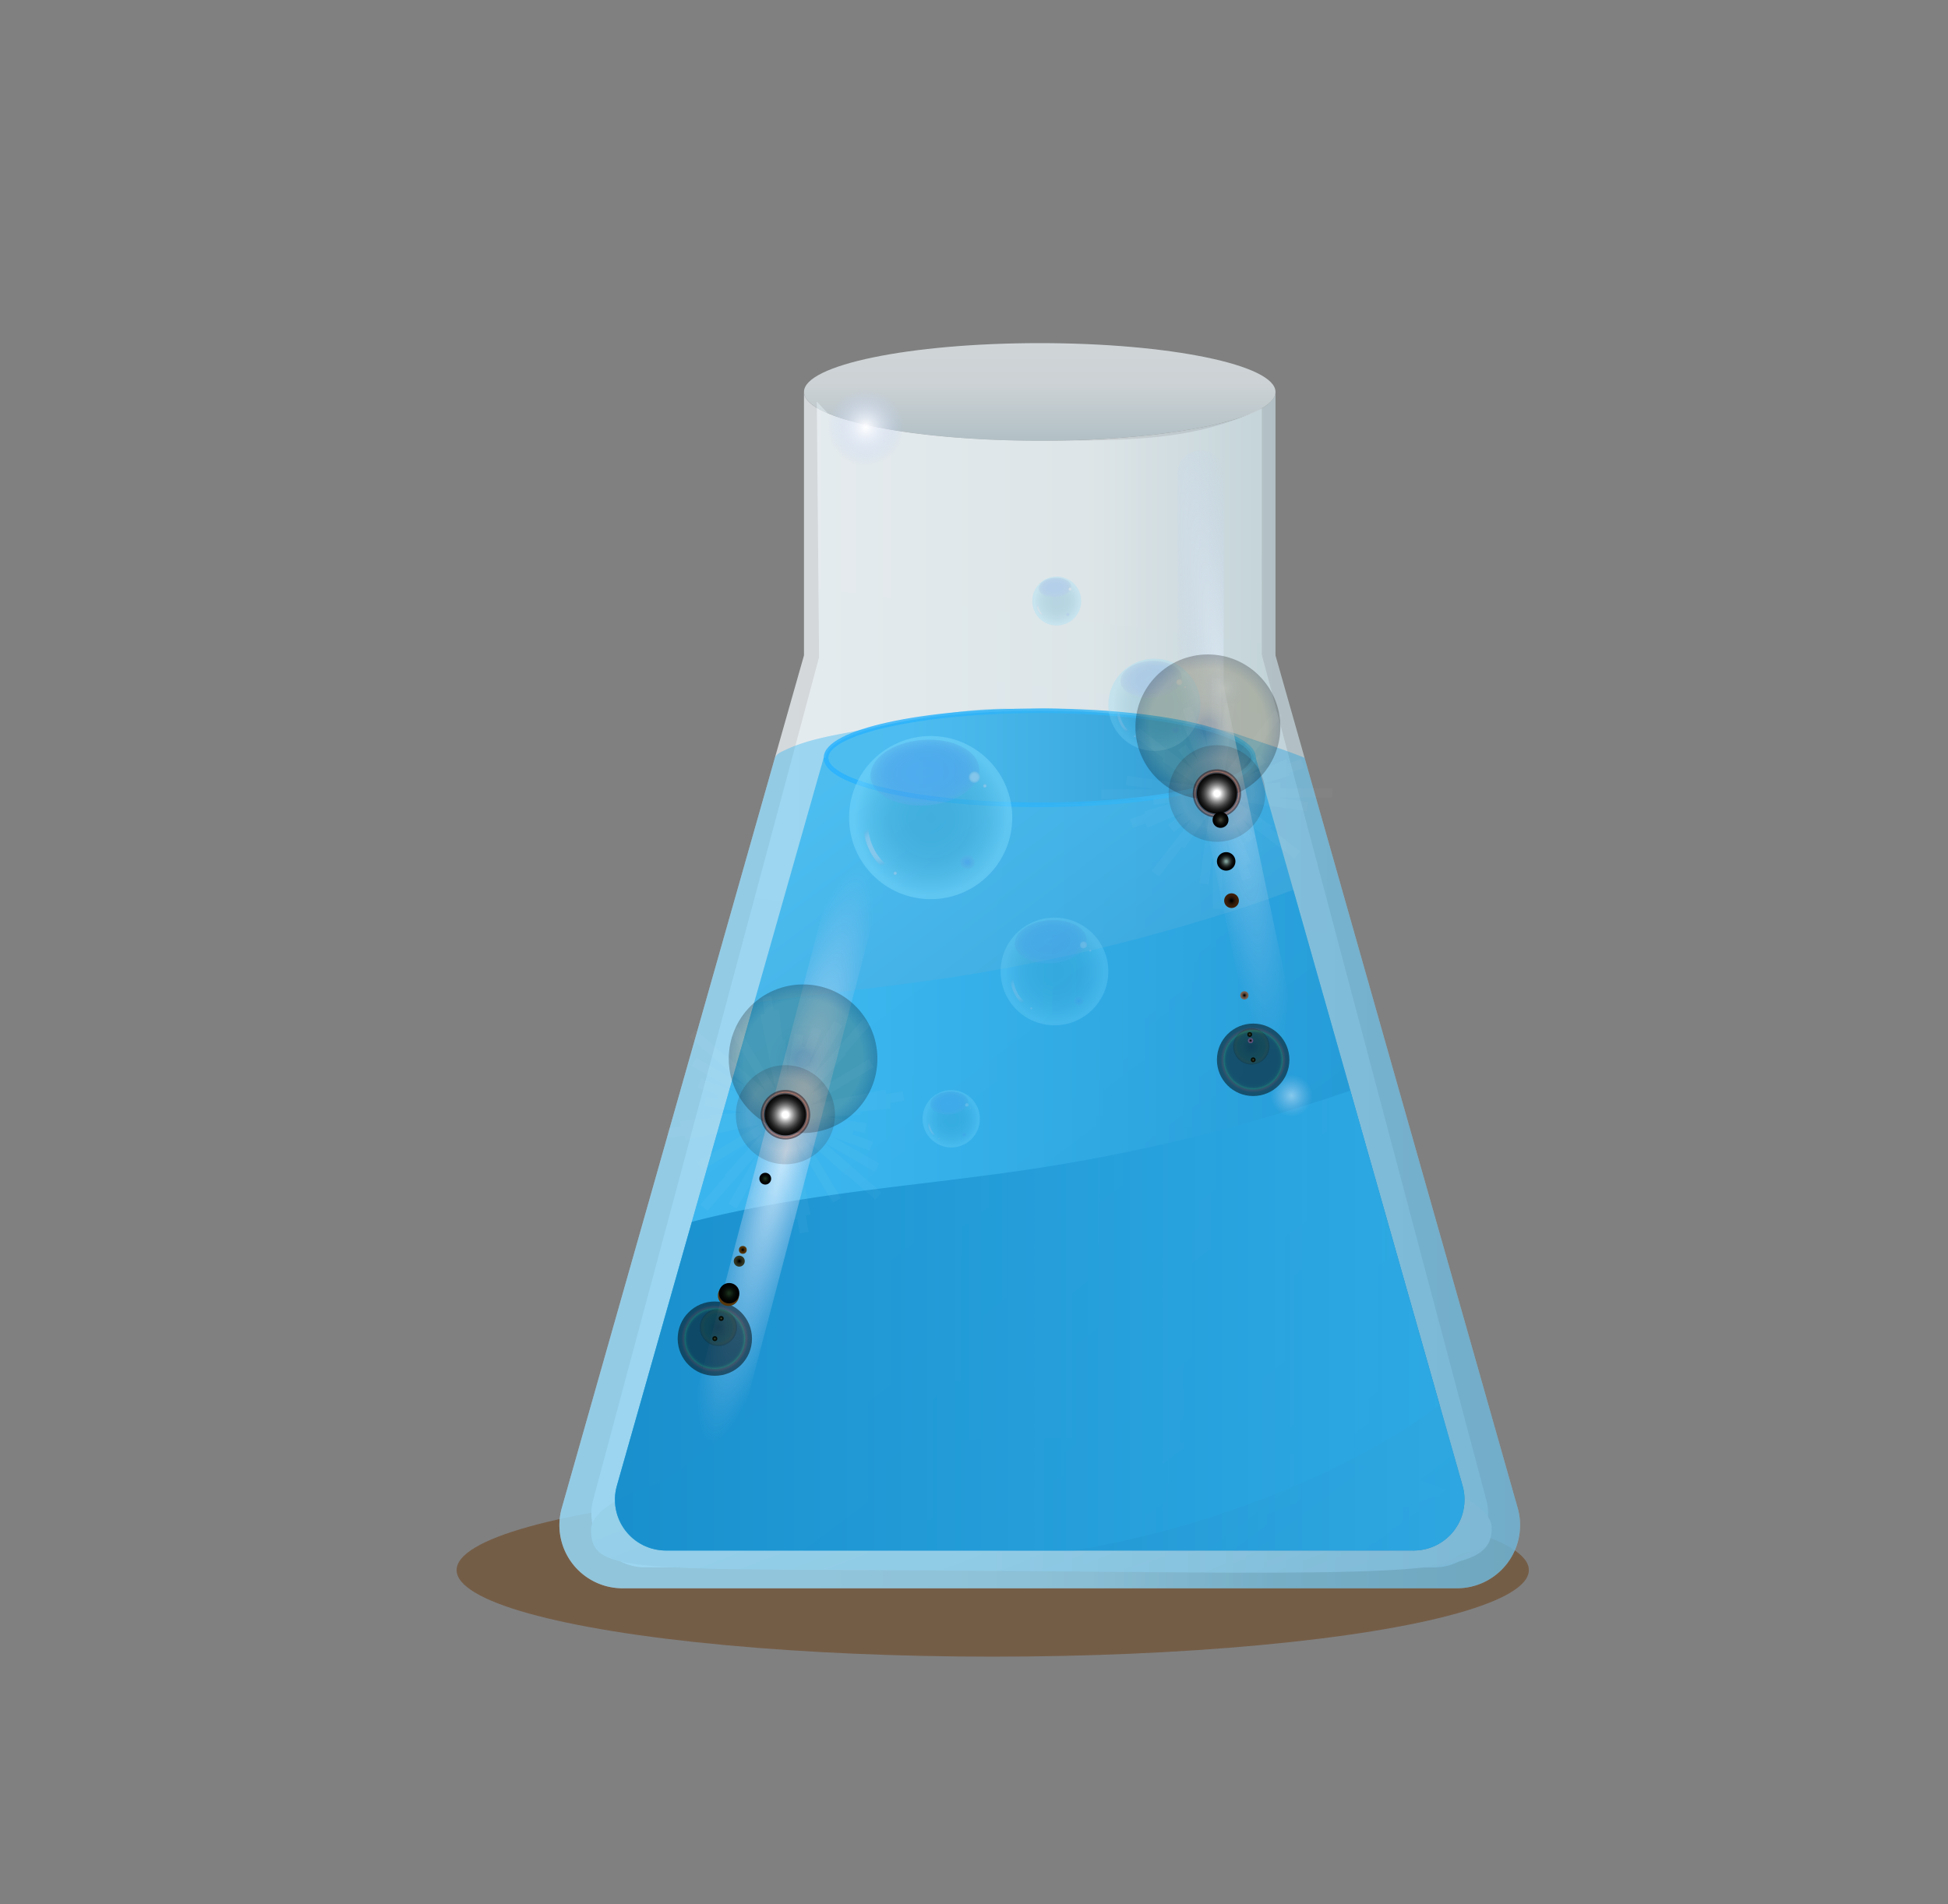 <svg xmlns="http://www.w3.org/2000/svg" xmlns:xlink="http://www.w3.org/1999/xlink" viewBox="0 0 523.926 512.208"><rect x="0" y="0" width="523.926" height="512.208" fill="#808080" stroke="none"/><defs><style>.a,.i{opacity:0.72;}.a{fill:url(#a);}.b,.ba,.k,.l,.m{opacity:0.8;}.b{fill:url(#b);}.c{isolation:isolate;}.d{fill:#683c11;fill-opacity:0.51;}.e,.g{mix-blend-mode:multiply;}.e{fill:url(#c);}.f{clip-path:url(#e);}.g{fill:url(#f);}.h{opacity:0.42;fill:url(#g);}.i{fill:url(#h);}.j{clip-path:url(#j);}.k{fill:url(#k);}.l{fill:url(#l);}.bm,.m{stroke-miterlimit:10;}.m,.t{stroke-width:1.245px;}.m{fill:url(#m);stroke:url(#n);}.bc,.bd,.bk,.bn,.bz,.cb,.n{opacity:0.5;}.o{fill:url(#o);}.aa,.ab,.ae,.ah,.ai,.al,.ao,.ap,.as,.av,.aw,.p,.s,.t,.x{mix-blend-mode:soft-light;}.p{fill:url(#p);}.q{fill:url(#q);}.r{fill:url(#r);}.s{fill:url(#s);}.ab,.ai,.ap,.aw,.bi,.bm,.t{fill:none;}.ab,.ai,.ap,.aw,.t{stroke-linecap:round;stroke-linejoin:round;}.t{stroke:url(#t);}.u{fill:url(#u);}.v{opacity:0.3;}.w{fill:url(#v);}.x{fill:url(#w);}.y{fill:url(#x);}.z{fill:url(#y);}.aa{fill:url(#z);}.ab{stroke-width:0.704px;stroke:url(#aa);}.ac{fill:url(#ab);}.ad{fill:url(#ac);}.ae{fill:url(#ad);}.af{fill:url(#ae);}.ag{fill:url(#af);}.ah{fill:url(#ag);}.ai{stroke-width:0.374px;stroke:url(#ah);}.aj{fill:url(#ai);}.ak{fill:url(#aj);}.al{fill:url(#ak);}.am{fill:url(#al);}.an{fill:url(#am);}.ao{fill:url(#an);}.ap{stroke-width:0.822px;stroke:url(#ao);}.aq{fill:url(#ap);}.ar{fill:url(#aq);}.as{fill:url(#ar);}.at{fill:url(#as);}.au{fill:url(#at);}.av{fill:url(#au);}.aw{stroke-width:0.437px;stroke:url(#av);}.ax{fill:url(#aw);}.ay{opacity:0.54;}.az{fill:url(#ax);}.ba{mix-blend-mode:hard-light;}.bb{fill:url(#ay);}.bc{fill:url(#az);}.bd{fill:url(#ba);}.be,.bu{opacity:0.25;}.be,.bf,.bg,.bh,.bj,.bk,.bl,.bm,.bn,.bo,.bp,.bq,.br,.bs,.bu,.bv,.bw,.bx,.by,.bz,.ca,.cb,.cc,.cd,.ce,.cf,.cg{mix-blend-mode:screen;}.be{fill:url(#bb);}.bf{fill:url(#bc);}.bg{fill:url(#bd);}.bh,.bx{opacity:0.2;}.bh{fill:url(#be);}.bj,.by{opacity:0.15;}.bj{fill:url(#bf);}.bk{fill:url(#bg);}.bl{fill:url(#bh);}.bm{stroke:#fff;stroke-width:2.491px;opacity:0.03;}.bn{fill:url(#bi);}.bo{fill:url(#bj);}.bp{fill:url(#bk);}.bq{fill:url(#bl);}.br{fill:url(#bm);}.bs{fill:url(#bn);}.bt{fill:url(#bo);}.bu{fill:url(#bp);}.bv{fill:url(#bq);}.bw{fill:url(#br);}.bx{fill:url(#bs);}.by{fill:url(#bt);}.bz{fill:url(#bu);}.ca{fill:url(#bv);}.cb{fill:url(#bw);}.cc{fill:url(#bx);}.cd{fill:url(#by);}.ce{fill:url(#bz);}.cf{fill:url(#ca);}.cg{fill:url(#cb);}</style><linearGradient id="a" x1="212.291" y1="266.343" x2="343.053" y2="266.343" gradientUnits="userSpaceOnUse"><stop offset="0" stop-color="#f5fbff"/><stop offset="0.626" stop-color="#e9f1f5"/><stop offset="1" stop-color="#c5d9e0"/></linearGradient><linearGradient id="b" x1="350.472" y1="437" x2="195.775" y2="231.97" gradientUnits="userSpaceOnUse"><stop offset="0" stop-color="#077bbb"/><stop offset="1" stop-color="#39b7f0"/></linearGradient><linearGradient id="c" x1="314.599" y1="122.517" x2="282.486" y2="384.068" gradientUnits="userSpaceOnUse"><stop offset="0" stop-color="#bfc4c7"/><stop offset="1" stop-color="#b1c3c9"/></linearGradient><clipPath id="e"><path class="a" d="M408.229,405.799,343.053,176.309V105.427c0,7.248-28.389,13.124-63.409,13.124s-63.409-5.876-63.409-13.124v70.882L151.059,405.799A16.974,16.974,0,0,0,167.429,427.259H391.858A16.974,16.974,0,0,0,408.229,405.799Z"/></clipPath><linearGradient id="f" x1="221.841" y1="261.569" x2="298.083" y2="458.471" gradientUnits="userSpaceOnUse"><stop offset="0" stop-color="#f5f5f5"/><stop offset="1" stop-color="#c3d1d6"/></linearGradient><linearGradient id="g" x1="494.213" y1="310.873" x2="264.713" y2="310.873" xlink:href="#b"/><linearGradient id="h" x1="279.644" y1="79.179" x2="279.644" y2="118.28" xlink:href="#a"/><clipPath id="j"><path class="b" d="M393.372,399.685,337.754,203.849h-.602c0,6.986-25.74,12.649-57.492,12.649s-57.492-5.663-57.492-12.649h-.634L165.916,399.685A13.677,13.677,0,0,0,179.073,417.098H380.215A13.677,13.677,0,0,0,393.372,399.685Z"/></clipPath><linearGradient id="k" x1="526.764" y1="330.316" x2="227.794" y2="330.316" xlink:href="#b"/><linearGradient id="l" x1="97.744" y1="381.821" x2="442.843" y2="381.821" xlink:href="#b"/><linearGradient id="m" x1="381.766" y1="203.849" x2="245.519" y2="203.849" xlink:href="#b"/><linearGradient id="n" x1="221.545" y1="203.849" x2="337.775" y2="203.849" gradientUnits="userSpaceOnUse"><stop offset="0" stop-color="#26b1ff"/><stop offset="1" stop-color="#39b7f0"/></linearGradient><radialGradient id="o" cx="250.307" cy="219.939" r="20.846" gradientTransform="matrix(0.254, -0.967, 0.956, 0.251, -23.429, 406.918)" gradientUnits="userSpaceOnUse"><stop offset="0" stop-color="#35a0c7" stop-opacity="0.8"/><stop offset="0.299" stop-color="#39a3ca" stop-opacity="0.8"/><stop offset="0.524" stop-color="#44acd2" stop-opacity="0.802"/><stop offset="0.725" stop-color="#58bce0" stop-opacity="0.804"/><stop offset="0.91" stop-color="#74d2f3" stop-opacity="0.808"/><stop offset="1" stop-color="#85e0ff" stop-opacity="0.81"/></radialGradient><radialGradient id="p" cx="109.119" cy="798.202" r="13.506" gradientTransform="translate(113.003 -407.629) scale(1.244 0.771)" gradientUnits="userSpaceOnUse"><stop offset="0" stop-color="#529ceb"/><stop offset="0.379" stop-color="#529ceb" stop-opacity="0.992"/><stop offset="0.515" stop-color="#539dea" stop-opacity="0.963"/><stop offset="0.613" stop-color="#559dea" stop-opacity="0.913"/><stop offset="0.691" stop-color="#579ee9" stop-opacity="0.841"/><stop offset="0.759" stop-color="#5aa0e7" stop-opacity="0.747"/><stop offset="0.818" stop-color="#5ea2e5" stop-opacity="0.631"/><stop offset="0.872" stop-color="#62a4e3" stop-opacity="0.493"/><stop offset="0.922" stop-color="#67a6e1" stop-opacity="0.333"/><stop offset="0.966" stop-color="#6da9de" stop-opacity="0.158"/><stop offset="1" stop-color="#72abdc" stop-opacity="0"/></radialGradient><radialGradient id="q" cx="261.98" cy="208.923" r="1.707" gradientTransform="matrix(0.254, -0.967, 0.956, 0.251, -4.187, 409.954)" gradientUnits="userSpaceOnUse"><stop offset="0" stop-color="#c1d6eb"/><stop offset="0.379" stop-color="#c0d6eb" stop-opacity="0.992"/><stop offset="0.515" stop-color="#bed4ea" stop-opacity="0.963"/><stop offset="0.613" stop-color="#bad2ea" stop-opacity="0.913"/><stop offset="0.691" stop-color="#b4cfe9" stop-opacity="0.841"/><stop offset="0.759" stop-color="#adcbe7" stop-opacity="0.747"/><stop offset="0.818" stop-color="#a4c6e5" stop-opacity="0.631"/><stop offset="0.872" stop-color="#99c0e3" stop-opacity="0.493"/><stop offset="0.922" stop-color="#8cb9e1" stop-opacity="0.333"/><stop offset="0.966" stop-color="#7eb2de" stop-opacity="0.158"/><stop offset="1" stop-color="#72abdc" stop-opacity="0"/></radialGradient><radialGradient id="r" cx="264.787" cy="211.282" r="0.619" gradientTransform="matrix(0.254, -0.967, 0.956, 0.251, -4.348, 414.437)" gradientUnits="userSpaceOnUse"><stop offset="0" stop-color="#c1d6eb"/><stop offset="0.225" stop-color="#c0d6eb" stop-opacity="0.989"/><stop offset="0.364" stop-color="#bdd4ea" stop-opacity="0.953"/><stop offset="0.481" stop-color="#b8d1e9" stop-opacity="0.891"/><stop offset="0.584" stop-color="#b1cee8" stop-opacity="0.803"/><stop offset="0.679" stop-color="#a8c9e6" stop-opacity="0.69"/><stop offset="0.768" stop-color="#9dc3e4" stop-opacity="0.55"/><stop offset="0.852" stop-color="#90bce2" stop-opacity="0.384"/><stop offset="0.93" stop-color="#82b3df" stop-opacity="0.197"/><stop offset="1" stop-color="#72abdc" stop-opacity="0"/></radialGradient><radialGradient id="s" cx="240.676" cy="234.795" r="0.619" gradientTransform="matrix(0.254, -0.967, 0.956, 0.251, -44.817, 408.733)" xlink:href="#r"/><radialGradient id="t" cx="236.042" cy="227.61" r="5.451" gradientTransform="matrix(1, 0, 0, 1, 0, 0)" xlink:href="#q"/><radialGradient id="u" cx="260.183" cy="231.873" r="2.485" gradientTransform="translate(0 33.684) scale(1 0.855)" gradientUnits="userSpaceOnUse"><stop offset="0" stop-color="#529ceb"/><stop offset="0.092" stop-color="#539ceb" stop-opacity="0.968"/><stop offset="0.23" stop-color="#569ee9" stop-opacity="0.88"/><stop offset="0.397" stop-color="#5aa0e7" stop-opacity="0.736"/><stop offset="0.587" stop-color="#61a3e4" stop-opacity="0.536"/><stop offset="0.794" stop-color="#69a7e0" stop-opacity="0.284"/><stop offset="1" stop-color="#72abdc" stop-opacity="0"/></radialGradient><radialGradient id="v" cx="310.485" cy="189.602" r="11.781" gradientTransform="matrix(0.254, -0.967, 0.956, 0.251, 50.48, 442.395)" xlink:href="#o"/><radialGradient id="w" cx="159.413" cy="775.595" r="7.633" gradientTransform="translate(111.278 -415.275) scale(1.244 0.771)" xlink:href="#p"/><radialGradient id="x" cx="317.082" cy="183.377" r="0.965" gradientTransform="matrix(0.254, -0.967, 0.956, 0.251, 61.354, 444.111)" xlink:href="#q"/><radialGradient id="y" cx="318.668" cy="184.71" r="0.35" gradientTransform="matrix(0.254, -0.967, 0.956, 0.251, 61.263, 446.645)" xlink:href="#r"/><radialGradient id="z" cx="305.042" cy="197.998" r="0.35" gradientTransform="matrix(0.254, -0.967, 0.956, 0.251, 38.393, 443.421)" xlink:href="#r"/><radialGradient id="aa" cx="302.423" cy="193.937" r="3.081" gradientTransform="matrix(1, 0, 0, 1, 0, 0)" xlink:href="#q"/><radialGradient id="ab" cx="316.066" cy="196.347" r="1.405" gradientTransform="translate(0 28.523) scale(1 0.855)" xlink:href="#u"/><radialGradient id="ac" cx="284.209" cy="161.681" r="6.267" gradientTransform="matrix(0.254, -0.967, 0.956, 0.251, 57.56, 396.058)" xlink:href="#o"/><radialGradient id="ad" cx="140.188" cy="746.096" r="4.061" gradientTransform="translate(109.33 -417.251) scale(1.244 0.771)" xlink:href="#p"/><radialGradient id="ae" cx="287.719" cy="158.369" r="0.513" gradientTransform="matrix(0.254, -0.967, 0.956, 0.251, 63.345, 396.971)" xlink:href="#q"/><radialGradient id="af" cx="288.563" cy="159.078" r="0.186" gradientTransform="matrix(0.254, -0.967, 0.956, 0.251, 63.296, 398.319)" xlink:href="#r"/><radialGradient id="ag" cx="281.314" cy="166.147" r="0.186" gradientTransform="matrix(0.254, -0.967, 0.956, 0.251, 51.129, 396.604)" xlink:href="#r"/><radialGradient id="ah" cx="279.92" cy="163.987" r="1.639" gradientTransform="matrix(1, 0, 0, 1, 0, 0)" xlink:href="#q"/><radialGradient id="ai" cx="287.179" cy="165.269" r="0.747" gradientTransform="translate(0 24.009) scale(1 0.855)" xlink:href="#u"/><radialGradient id="aj" cx="283.605" cy="261.325" r="13.757" gradientTransform="matrix(0.254, -0.967, 0.956, 0.251, -38.139, 470.136)" xlink:href="#o"/><radialGradient id="ak" cx="133.455" cy="851.333" r="8.913" gradientTransform="translate(116.548 -403.098) scale(1.244 0.771)" xlink:href="#p"/><radialGradient id="al" cx="291.308" cy="254.055" r="1.127" gradientTransform="matrix(0.254, -0.967, 0.956, 0.251, -25.44, 472.14)" xlink:href="#q"/><radialGradient id="am" cx="293.161" cy="255.612" r="0.408" gradientTransform="matrix(0.254, -0.967, 0.956, 0.251, -25.546, 475.099)" xlink:href="#r"/><radialGradient id="an" cx="277.249" cy="271.129" r="0.408" gradientTransform="matrix(0.254, -0.967, 0.956, 0.251, -52.253, 471.334)" xlink:href="#r"/><radialGradient id="ao" cx="274.19" cy="266.387" r="3.597" gradientTransform="matrix(1, 0, 0, 1, 0, 0)" xlink:href="#q"/><radialGradient id="ap" cx="290.122" cy="269.201" r="1.64" gradientTransform="translate(0 39.107) scale(1 0.855)" xlink:href="#u"/><radialGradient id="aq" cx="255.84" cy="300.964" r="7.319" gradientTransform="matrix(0.254, -0.967, 0.956, 0.251, -96.749, 472.981)" xlink:href="#o"/><radialGradient id="ar" cx="108.943" cy="896.982" r="4.742" gradientTransform="translate(119.757 -394.923) scale(1.244 0.771)" xlink:href="#p"/><radialGradient id="as" cx="259.938" cy="297.096" r="0.599" gradientTransform="matrix(0.254, -0.967, 0.956, 0.251, -89.994, 474.047)" xlink:href="#q"/><radialGradient id="at" cx="260.924" cy="297.925" r="0.217" gradientTransform="matrix(0.254, -0.967, 0.956, 0.251, -90.05, 475.621)" xlink:href="#r"/><radialGradient id="au" cx="252.459" cy="306.18" r="0.217" gradientTransform="matrix(0.254, -0.967, 0.956, 0.251, -104.258, 473.618)" xlink:href="#r"/><radialGradient id="av" cx="250.832" cy="303.657" r="1.914" gradientTransform="matrix(1, 0, 0, 1, 0, 0)" xlink:href="#q"/><radialGradient id="aw" cx="259.308" cy="305.154" r="0.873" gradientTransform="translate(0 44.33) scale(1 0.855)" xlink:href="#u"/><radialGradient id="ax" cx="329.104" cy="187.699" r="96.863" gradientTransform="translate(304.798 -141.226) rotate(81.992) scale(1 0.116)" gradientUnits="userSpaceOnUse"><stop offset="0" stop-color="#e6f3ff"/><stop offset="1" stop-color="#b9cbf0" stop-opacity="0"/></radialGradient><radialGradient id="ay" cx="211.244" cy="310.474" r="79.876" gradientTransform="matrix(0.254, -0.967, 0.152, 0.04, 110.349, 502.4)" xlink:href="#ax"/><radialGradient id="az" cx="347.374" cy="294.761" r="5.63" gradientTransform="matrix(1, 0, 0, 1, 0, 0)" xlink:href="#ax"/><radialGradient id="ba" cx="329.267" cy="185.105" r="5.63" gradientTransform="matrix(1, 0, 0, 1, 0, 0)" xlink:href="#ax"/><radialGradient id="bb" cx="215.99" cy="284.808" r="19.986" gradientUnits="userSpaceOnUse"><stop offset="0.1"/><stop offset="0.112" stop-color="#080602"/><stop offset="0.162" stop-color="#231b08"/><stop offset="0.218" stop-color="#392c0d"/><stop offset="0.285" stop-color="#4a3910"/><stop offset="0.366" stop-color="#554213"/><stop offset="0.481" stop-color="#5c4815"/><stop offset="0.8" stop-color="#5e4915"/><stop offset="1"/></radialGradient><radialGradient id="bc" cx="193.969" cy="354.677" r="0.666" gradientUnits="userSpaceOnUse"><stop offset="0" stop-color="#d4e194"/><stop offset="0.06" stop-color="#afba7a"/><stop offset="0.137" stop-color="#868f5e"/><stop offset="0.22" stop-color="#626845"/><stop offset="0.308" stop-color="#44482f"/><stop offset="0.402" stop-color="#2b2e1e"/><stop offset="0.506" stop-color="#181911"/><stop offset="0.622" stop-color="#0a0b07"/><stop offset="0.764" stop-color="#020302"/><stop offset="1"/></radialGradient><radialGradient id="bd" cx="192.259" cy="360.102" r="0.666" xlink:href="#bc"/><radialGradient id="be" cx="193.209" cy="357.091" r="4.997" gradientUnits="userSpaceOnUse"><stop offset="0.05"/><stop offset="0.092" stop-color="#040a03"/><stop offset="0.298" stop-color="#183411"/><stop offset="0.483" stop-color="#25531c"/><stop offset="0.64" stop-color="#2e6622"/><stop offset="0.75" stop-color="#316d24"/><stop offset="0.786" stop-color="#4f6e16"/><stop offset="0.834" stop-color="#716f06"/><stop offset="0.86" stop-color="#7e6f00"/><stop offset="0.888" stop-color="#7a6c00"/><stop offset="0.912" stop-color="#706200"/><stop offset="0.936" stop-color="#5d5200"/><stop offset="0.959" stop-color="#443c00"/><stop offset="0.981" stop-color="#231f00"/><stop offset="1"/></radialGradient><radialGradient id="bf" cx="211.244" cy="299.867" r="13.324" gradientUnits="userSpaceOnUse"><stop offset="0" stop-color="#200"/><stop offset="0.73" stop-color="#984023"/><stop offset="1" stop-color="#200"/></radialGradient><radialGradient id="bg" cx="211.244" cy="299.867" r="6.662" gradientUnits="userSpaceOnUse"><stop offset="0.15" stop-color="#fff"/><stop offset="0.209" stop-color="#e5d3d3"/><stop offset="0.29" stop-color="#c49c9e"/><stop offset="0.361" stop-color="#ad7477"/><stop offset="0.416" stop-color="#9e5c5f"/><stop offset="0.45" stop-color="#995356"/><stop offset="0.572" stop-color="#6b3335"/><stop offset="0.694" stop-color="#431718"/><stop offset="0.791" stop-color="#2b0606"/><stop offset="0.85" stop-color="#200"/><stop offset="0.857" stop-color="#260201"/><stop offset="0.865" stop-color="#330704"/><stop offset="0.872" stop-color="#471009"/><stop offset="0.88" stop-color="#641d0f"/><stop offset="0.888" stop-color="#8a2e18"/><stop offset="0.896" stop-color="#b74223"/><stop offset="0.9" stop-color="#d34e29"/><stop offset="0.903" stop-color="#c84927"/><stop offset="0.914" stop-color="#9c361c"/><stop offset="0.926" stop-color="#772514"/><stop offset="0.939" stop-color="#58180c"/><stop offset="0.952" stop-color="#400d07"/><stop offset="0.966" stop-color="#2f0603"/><stop offset="0.981" stop-color="#250101"/><stop offset="1" stop-color="#200"/></radialGradient><radialGradient id="bh" cx="211.244" cy="299.867" r="5.552" gradientUnits="userSpaceOnUse"><stop offset="0.15" stop-color="#fff"/><stop offset="0.282" stop-color="#c2c2c2"/><stop offset="0.425" stop-color="#888"/><stop offset="0.564" stop-color="#575757"/><stop offset="0.694" stop-color="#313131"/><stop offset="0.813" stop-color="#161616"/><stop offset="0.919" stop-color="#060606"/><stop offset="1"/></radialGradient><radialGradient id="bi" cx="192.259" cy="360.102" r="9.993" gradientUnits="userSpaceOnUse"><stop offset="0.64"/><stop offset="0.718" stop-color="#000200"/><stop offset="0.746" stop-color="#020902"/><stop offset="0.766" stop-color="#051405"/><stop offset="0.782" stop-color="#082509"/><stop offset="0.796" stop-color="#0d3b0e"/><stop offset="0.8" stop-color="#0f4310"/><stop offset="0.813" stop-color="#1e2c0a"/><stop offset="0.83" stop-color="#2d1605"/><stop offset="0.846" stop-color="#360901"/><stop offset="0.86" stop-color="#390400"/><stop offset="0.872" stop-color="#250300"/><stop offset="0.886" stop-color="#140100"/><stop offset="0.904" stop-color="#090100"/><stop offset="0.93" stop-color="#020000"/><stop offset="1"/></radialGradient><radialGradient id="bj" cx="195.925" cy="348.471" r="2.84" gradientUnits="userSpaceOnUse"><stop offset="0.1"/><stop offset="0.246" stop-color="#1b1103"/><stop offset="0.426" stop-color="#362207"/><stop offset="0.61" stop-color="#492e09"/><stop offset="0.799" stop-color="#54350b"/><stop offset="1" stop-color="#58370b"/></radialGradient><radialGradient id="bk" cx="205.821" cy="317.073" r="1.586" gradientUnits="userSpaceOnUse"><stop offset="0.1" stop-color="#192f1b"/><stop offset="0.229" stop-color="#122214"/><stop offset="0.475" stop-color="#080f09"/><stop offset="0.729" stop-color="#020402"/><stop offset="1"/></radialGradient><radialGradient id="bl" cx="199.784" cy="336.228" r="1.051" xlink:href="#bj"/><radialGradient id="bm" cx="198.829" cy="339.259" r="1.478" gradientUnits="userSpaceOnUse"><stop offset="0.1"/><stop offset="0.29" stop-color="#14160e"/><stop offset="0.517" stop-color="#25291a"/><stop offset="0.751" stop-color="#303422"/><stop offset="1" stop-color="#333824"/></radialGradient><radialGradient id="bn" cx="196.112" cy="347.878" r="2.743" xlink:href="#bk"/><radialGradient id="bo" cx="232.837" cy="114.974" r="10.301" gradientUnits="userSpaceOnUse"><stop offset="0" stop-color="#fff"/><stop offset="1" stop-color="#b9cbf0" stop-opacity="0"/></radialGradient><radialGradient id="bp" cx="324.868" cy="195.544" r="19.491" xlink:href="#bb"/><radialGradient id="bq" cx="336.121" cy="278.285" r="0.65" xlink:href="#bc"/><radialGradient id="br" cx="337.047" cy="285.094" r="0.65" xlink:href="#bc"/><radialGradient id="bs" cx="336.56" cy="281.512" r="4.873" xlink:href="#be"/><radialGradient id="bt" cx="327.304" cy="213.454" r="12.994" xlink:href="#bf"/><radialGradient id="bu" cx="327.304" cy="213.454" r="6.497" xlink:href="#bg"/><radialGradient id="bv" cx="327.304" cy="213.454" r="5.414" xlink:href="#bh"/><radialGradient id="bw" cx="337.047" cy="285.094" r="9.745" xlink:href="#bi"/><radialGradient id="bx" cx="334.689" cy="267.753" r="1.102" gradientUnits="userSpaceOnUse"><stop offset="0.1"/><stop offset="0.205" stop-color="#1c1713"/><stop offset="0.356" stop-color="#3e3229"/><stop offset="0.51" stop-color="#59473b"/><stop offset="0.667" stop-color="#6c5647"/><stop offset="0.828" stop-color="#775f4f"/><stop offset="1" stop-color="#7b6251"/></radialGradient><radialGradient id="by" cx="328.271" cy="220.561" r="2.143" gradientUnits="userSpaceOnUse"><stop offset="0.1" stop-color="#393a2f"/><stop offset="0.302" stop-color="#21221c"/><stop offset="0.525" stop-color="#0f0f0c"/><stop offset="0.755" stop-color="#040403"/><stop offset="1"/></radialGradient><radialGradient id="bz" cx="331.225" cy="242.285" r="1.979" gradientUnits="userSpaceOnUse"><stop offset="0.1"/><stop offset="0.11" stop-color="#010100"/><stop offset="0.323" stop-color="#1c0e05"/><stop offset="0.54" stop-color="#2f1808"/><stop offset="0.763" stop-color="#3a1e09"/><stop offset="1" stop-color="#3e200a"/></radialGradient><radialGradient id="ca" cx="329.788" cy="231.72" r="2.492" gradientUnits="userSpaceOnUse"><stop offset="0.1" stop-color="#7e9c95"/><stop offset="0.155" stop-color="#6e8983"/><stop offset="0.288" stop-color="#4d5f5b"/><stop offset="0.424" stop-color="#313d3a"/><stop offset="0.562" stop-color="#1c2221"/><stop offset="0.703" stop-color="#0c0f0e"/><stop offset="0.847" stop-color="#030404"/><stop offset="1"/></radialGradient><radialGradient id="cb" cx="336.345" cy="279.931" r="0.705" gradientUnits="userSpaceOnUse"><stop offset="0.1"/><stop offset="0.223" stop-color="#1b1722"/><stop offset="0.37" stop-color="#352e44"/><stop offset="0.521" stop-color="#4a3f5f"/><stop offset="0.675" stop-color="#584c72"/><stop offset="0.832" stop-color="#61547d"/><stop offset="1" stop-color="#645681"/></radialGradient></defs><g class="c"><ellipse class="d" cx="267.001" cy="422.367" rx="144.192" ry="23.281"/><path class="e" d="M399.687,403.252,339.368,176.111l.008-66.27c-17.751,8.709-35.474,8.709-59.732,8.709-25.041,0-46.685-3.005-56.99-7.367l-2.977-3.171.61,68.815L159.601,403.252a14.436,14.436,0,0,0,13.887,18.38H385.8A14.436,14.436,0,0,0,399.687,403.252Z"/><path class="a" d="M408.229,405.799,343.053,176.309V105.427c0,7.248-28.389,13.124-63.409,13.124s-63.409-5.876-63.409-13.124v70.882L151.059,405.799A16.974,16.974,0,0,0,167.429,427.259H391.858A16.974,16.974,0,0,0,408.229,405.799Z"/><g class="f"><path class="g" d="M401.222,411.056c0-12.689-54.234-24.215-121.135-24.215s-121.135,12.008-121.135,24.697,11.81,10.126,121.135,11.139C383.852,423.638,401.222,423.746,401.222,411.056Z"/><path class="h" d="M303.619,192.638c-2.802-.318-5.597-.691-8.396-1.031a108.84,108.84,0,0,0-15.011-1.033c-2.193.038-4.396.36-6.553.206a62.464,62.464,0,0,0-7.141-.041c-9.723.418-19.281,2.387-28.78,4.378q-4.313.904-8.642,1.732c-6.011,1.15-12.152,2.211-17.736,4.826-1.48.693-2.553,1.048-3.082,2.537-.199.561-.336,1.152-.503,1.723l-4.596,15.737-6.853,23.467-8.363,28.639-9.127,31.253-9.143,31.309-8.412,28.806-6.934,23.746-4.71,16.128-1.738,5.951,7.538,20.209H412.811v-42.652l-61.937-184.68c-5.897-2.385-11.946-4.227-17.948-6.305-5.53-1.915-11.611-2.039-17.255-3.689C311.967,192.771,307.465,193.074,303.619,192.638Z"/></g><ellipse class="i" cx="279.644" cy="105.427" rx="63.409" ry="13.124"/><path class="b" d="M393.372,399.685,337.754,203.849h-.602c0,6.986-25.74,12.649-57.492,12.649s-57.492-5.663-57.492-12.649h-.634L165.916,399.685A13.677,13.677,0,0,0,179.073,417.098H380.215A13.677,13.677,0,0,0,393.372,399.685Z"/><g class="j"><path class="k" d="M257.375,262.666c-28.842,4.469-58.132,6.296-86.578,12.831s-56.625,18.323-76.76,39.452c-11.662,12.237-20.572,28.816-17.956,45.516,2.051,13.09,11.005,24.337,21.933,31.828s23.744,11.693,36.514,15.226C208.781,428.059,291.048,428.247,360.175,394.237c13.9-6.839,27.29-15.093,38.188-26.103s19.214-24.981,21.625-40.284c2.485-15.772-1.49-32.232-9.715-45.918a92.185,92.185,0,0,0-27.273-28.228,89.447,89.447,0,0,0-16.512-8.805c-7.68-3.184-12.188-7.991-20.318-4.912-9.518,3.604-19.31,6.619-29.081,9.451A476.882,476.882,0,0,1,257.375,262.666Z"/><path class="l" d="M279.496,314.171c-28.842,4.469-58.132,6.296-86.578,12.831s-56.625,18.323-76.76,39.452c-11.662,12.237-20.572,28.816-17.956,45.516,2.051,13.09,11.005,24.337,21.933,31.828s23.744,11.693,36.514,15.226c74.251,20.541,156.519,20.729,225.645-13.281,13.9-6.839,27.29-15.093,38.188-26.103s19.214-24.981,21.625-40.284c2.485-15.772-1.49-32.232-9.715-45.918a92.185,92.185,0,0,0-27.273-28.228,89.447,89.447,0,0,0-16.512-8.805c-7.68-3.184-12.188-7.991-20.318-4.912-9.518,3.604-19.31,6.619-29.081,9.451A476.881,476.881,0,0,1,279.496,314.171Z"/></g><ellipse class="m" cx="279.66" cy="203.849" rx="57.492" ry="12.649"/><g class="n"><circle class="o" cx="250.307" cy="219.939" r="21.942"/><ellipse class="p" cx="248.764" cy="207.846" rx="14.663" ry="8.84" transform="translate(-15.034 19.448) rotate(-4.346)"/><circle class="q" cx="261.98" cy="208.923" r="1.797"/><circle class="r" cx="264.787" cy="211.282" r="0.651"/><circle class="s" cx="240.676" cy="234.795" r="0.651"/><path class="t" d="M232.85,221.541c-.215,4.235,2.333,10.345,6.397,12.138"/><circle class="u" cx="260.183" cy="231.873" r="1.994"/></g><g class="v"><circle class="w" cx="310.485" cy="189.602" r="12.4"/><ellipse class="x" cx="309.613" cy="182.768" rx="8.287" ry="4.996" transform="translate(-12.959 23.987) rotate(-4.346)"/><circle class="y" cx="317.082" cy="183.377" r="1.015"/><circle class="z" cx="318.668" cy="184.71" r="0.368"/><circle class="aa" cx="305.042" cy="197.998" r="0.368"/><path class="ab" d="M300.619,190.508c-.122,2.394,1.319,5.846,3.615,6.859"/><circle class="ac" cx="316.066" cy="196.347" r="1.127"/></g><g class="v"><circle class="ad" cx="284.209" cy="161.681" r="6.597"/><ellipse class="ae" cx="283.745" cy="158.045" rx="4.409" ry="2.658" transform="translate(-11.16 21.956) rotate(-4.346)"/><circle class="af" cx="287.719" cy="158.369" r="0.54"/><circle class="ag" cx="288.563" cy="159.078" r="0.196"/><circle class="ah" cx="281.314" cy="166.147" r="0.196"/><path class="ai" d="M278.961,162.163a4.108,4.108,0,0,0,1.923,3.649"/><circle class="aj" cx="287.179" cy="165.269" r="0.6"/></g><g class="v"><circle class="ak" cx="283.605" cy="261.325" r="14.48"/><ellipse class="al" cx="282.586" cy="253.344" rx="9.677" ry="5.834" transform="translate(-18.385 22.142) rotate(-4.346)"/><circle class="am" cx="291.308" cy="254.055" r="1.186"/><circle class="an" cx="293.161" cy="255.612" r="0.43"/><circle class="ao" cx="277.249" cy="271.129" r="0.43"/><path class="ap" d="M272.084,262.382c-.142,2.795,1.54,6.827,4.222,8.01"/><circle class="aq" cx="290.122" cy="269.201" r="1.316"/></g><g class="v"><circle class="ar" cx="255.84" cy="300.964" r="7.703"/><ellipse class="as" cx="255.298" cy="296.718" rx="5.148" ry="3.104" transform="translate(-21.75 20.199) rotate(-4.346)"/><circle class="at" cx="259.938" cy="297.096" r="0.631"/><circle class="au" cx="260.924" cy="297.925" r="0.229"/><circle class="av" cx="252.459" cy="306.18" r="0.229"/><path class="aw" d="M249.711,301.526c-.076,1.487.819,3.632,2.246,4.261"/><circle class="ax" cx="259.308" cy="305.154" r="0.7"/></g><g class="ay"><path class="az" d="M343.047,287.064a6.228,6.228,0,0,1-6.087-4.945l-20.168-95.757a6.228,6.228,0,0,1-.134-1.283v-57.658a6.227,6.227,0,1,1,12.454,0v57.01l20.034,95.123a6.233,6.233,0,0,1-6.099,7.511Z"/></g><g class="ba"><path class="bb" d="M191.126,393.995a6.856,6.856,0,0,1-6.631-8.591l40.247-153.341a6.85,6.85,0,0,1,13.25,3.478l-40.247,153.341A6.851,6.851,0,0,1,191.126,393.995Z"/></g><circle class="bc" cx="347.222" cy="294.734" r="6.23"/><circle class="bd" cx="329.115" cy="185.078" r="6.23"/><circle class="be" cx="215.99" cy="284.808" r="19.986"/><circle class="bf" cx="193.969" cy="354.677" r="0.666"/><circle class="bg" cx="192.259" cy="360.102" r="0.666"/><circle class="bh" cx="193.209" cy="357.091" r="4.997"/><line class="bi" x1="211.244" y1="299.867" x2="192.259" y2="360.102"/><circle class="bj" cx="211.244" cy="299.867" r="13.324"/><circle class="bk" cx="211.244" cy="299.867" r="6.662"/><circle class="bl" cx="211.244" cy="299.867" r="5.552"/><polyline class="bm" points="211.244 299.867 207.659 321.456 211.244 299.867 214.829 278.279 211.244 299.867 189.655 296.282 211.244 299.867 232.832 303.453 211.244 299.867 214.188 328.005 211.244 299.867 208.3 271.729 211.244 299.867 183.106 302.812 211.244 299.867 239.382 296.923 211.244 299.867 225.106 322.954 211.244 299.867 197.382 276.781 211.244 299.867 188.157 313.729 211.244 299.867 234.331 286.005 211.244 299.867 206.953 318.177 211.244 299.867 215.535 281.557 211.244 299.867 192.934 295.576 211.244 299.867 229.554 304.158 211.244 299.867 211.078 302.086 211.244 299.867 211.41 297.648 211.244 299.867 209.025 299.702 211.244 299.867 213.463 300.033 211.244 299.867 197.019 324.444 211.244 299.867 225.469 275.291 211.244 299.867 186.667 285.642 211.244 299.867 235.821 314.092 211.244 299.867 205.154 307.632 211.244 299.867 217.334 292.103 211.244 299.867 203.479 293.777 211.244 299.867 219.008 305.958 211.244 299.867 214.388 306.55 211.244 299.867 208.1 293.184 211.244 299.867 204.561 303.011 211.244 299.867 217.927 296.723 211.244 299.867 236.241 321.784 211.244 299.867 186.247 277.95 211.244 299.867 189.327 324.864 211.244 299.867 233.161 274.87 211.244 299.867 216.774 326.989 211.244 299.867 205.714 272.745 211.244 299.867 184.122 305.397 211.244 299.867 238.366 294.337 211.244 299.867 216.262 331.627 211.244 299.867 206.226 268.107 211.244 299.867 179.484 304.885 211.244 299.867 243.004 294.849 211.244 299.867 213.857 305.658 211.244 299.867 208.631 294.077 211.244 299.867 205.453 302.48 211.244 299.867 217.034 297.255 211.244 299.867 228.369 315.235 211.244 299.867 194.119 284.5 211.244 299.867 195.876 316.993 211.244 299.867 226.612 282.742 211.244 299.867 202.775 322.971 211.244 299.867 219.712 276.764 211.244 299.867 188.14 291.399 211.244 299.867 234.347 308.336 211.244 299.867 212.508 319.956 211.244 299.867 209.98 279.778 211.244 299.867 191.155 301.131 211.244 299.867 231.333 298.603"/><circle class="bn" cx="192.259" cy="360.102" r="9.993"/><circle class="bo" cx="195.925" cy="348.471" r="2.84"/><circle class="bp" cx="205.821" cy="317.073" r="1.586"/><circle class="bq" cx="199.784" cy="336.228" r="1.051"/><circle class="br" cx="198.829" cy="339.259" r="1.478"/><circle class="bs" cx="196.112" cy="347.878" r="2.743"/><circle class="bt" cx="232.837" cy="114.974" r="10.301"/><circle class="bu" cx="324.868" cy="195.544" r="19.491"/><circle class="bv" cx="336.121" cy="278.285" r="0.65"/><circle class="bw" cx="337.047" cy="285.094" r="0.65"/><circle class="bx" cx="336.56" cy="281.512" r="4.873"/><line class="bi" x1="327.304" y1="213.454" x2="337.047" y2="285.094"/><circle class="by" cx="327.304" cy="213.454" r="12.994"/><circle class="bz" cx="327.304" cy="213.454" r="6.497"/><circle class="ca" cx="327.304" cy="213.454" r="5.414"/><polyline class="bm" points="327.304 213.454 332.151 213.627 327.304 213.454 322.457 213.28 327.304 213.454 327.13 218.3 327.304 213.454 327.478 208.607 327.304 213.454 335.398 236.487 327.304 213.454 319.21 190.421 327.304 213.454 304.271 221.548 327.304 213.454 350.337 205.36 327.304 213.454 336.699 225.832 327.304 213.454 317.909 201.075 327.304 213.454 314.926 222.849 327.304 213.454 339.682 204.059 327.304 213.454 330.002 226.358 327.304 213.454 324.606 200.549 327.304 213.454 314.4 216.152 327.304 213.454 340.208 210.755 327.304 213.454 332.493 216.958 327.304 213.454 322.115 209.949 327.304 213.454 323.8 218.643 327.304 213.454 330.809 208.265 327.304 213.454 341.359 223.245 327.304 213.454 313.249 203.662 327.304 213.454 317.513 227.508 327.304 213.454 337.096 199.399 327.304 213.454 341.967 214.867 327.304 213.454 312.641 212.04 327.304 213.454 325.89 228.117 327.304 213.454 328.718 198.791 327.304 213.454 332.923 231.175 327.304 213.454 321.685 195.733 327.304 213.454 309.583 219.073 327.304 213.454 345.025 207.835 327.304 213.454 328.832 214.184 327.304 213.454 325.777 212.723 327.304 213.454 326.573 214.981 327.304 213.454 328.035 211.926 327.304 213.454 348.924 230.002 327.304 213.454 305.684 196.905 327.304 213.454 310.755 235.074 327.304 213.454 343.853 191.834 327.304 213.454 329.072 230.57 327.304 213.454 325.536 196.337 327.304 213.454 310.188 215.222 327.304 213.454 344.421 211.686 327.304 213.454 351.609 216.984 327.304 213.454 302.999 209.923 327.304 213.454 323.773 237.759 327.304 213.454 330.835 189.148 327.304 213.454 327.511 244.485 327.304 213.454 327.097 182.422 327.304 213.454 296.272 213.661 327.304 213.454 358.336 213.247 327.304 213.454 335.389 232.632 327.304 213.454 319.219 194.275 327.304 213.454 308.125 221.538 327.304 213.454 346.483 205.369 327.304 213.454 333.325 232.655 327.304 213.454 321.283 194.253 327.304 213.454 308.103 219.475 327.304 213.454 346.505 207.432"/><circle class="cb" cx="337.047" cy="285.094" r="9.745"/><circle class="cc" cx="334.689" cy="267.753" r="1.102"/><circle class="cd" cx="328.271" cy="220.561" r="2.143"/><circle class="ce" cx="331.225" cy="242.285" r="1.979"/><circle class="cf" cx="329.788" cy="231.72" r="2.492"/><circle class="cg" cx="336.345" cy="279.931" r="0.705"/></g></svg>